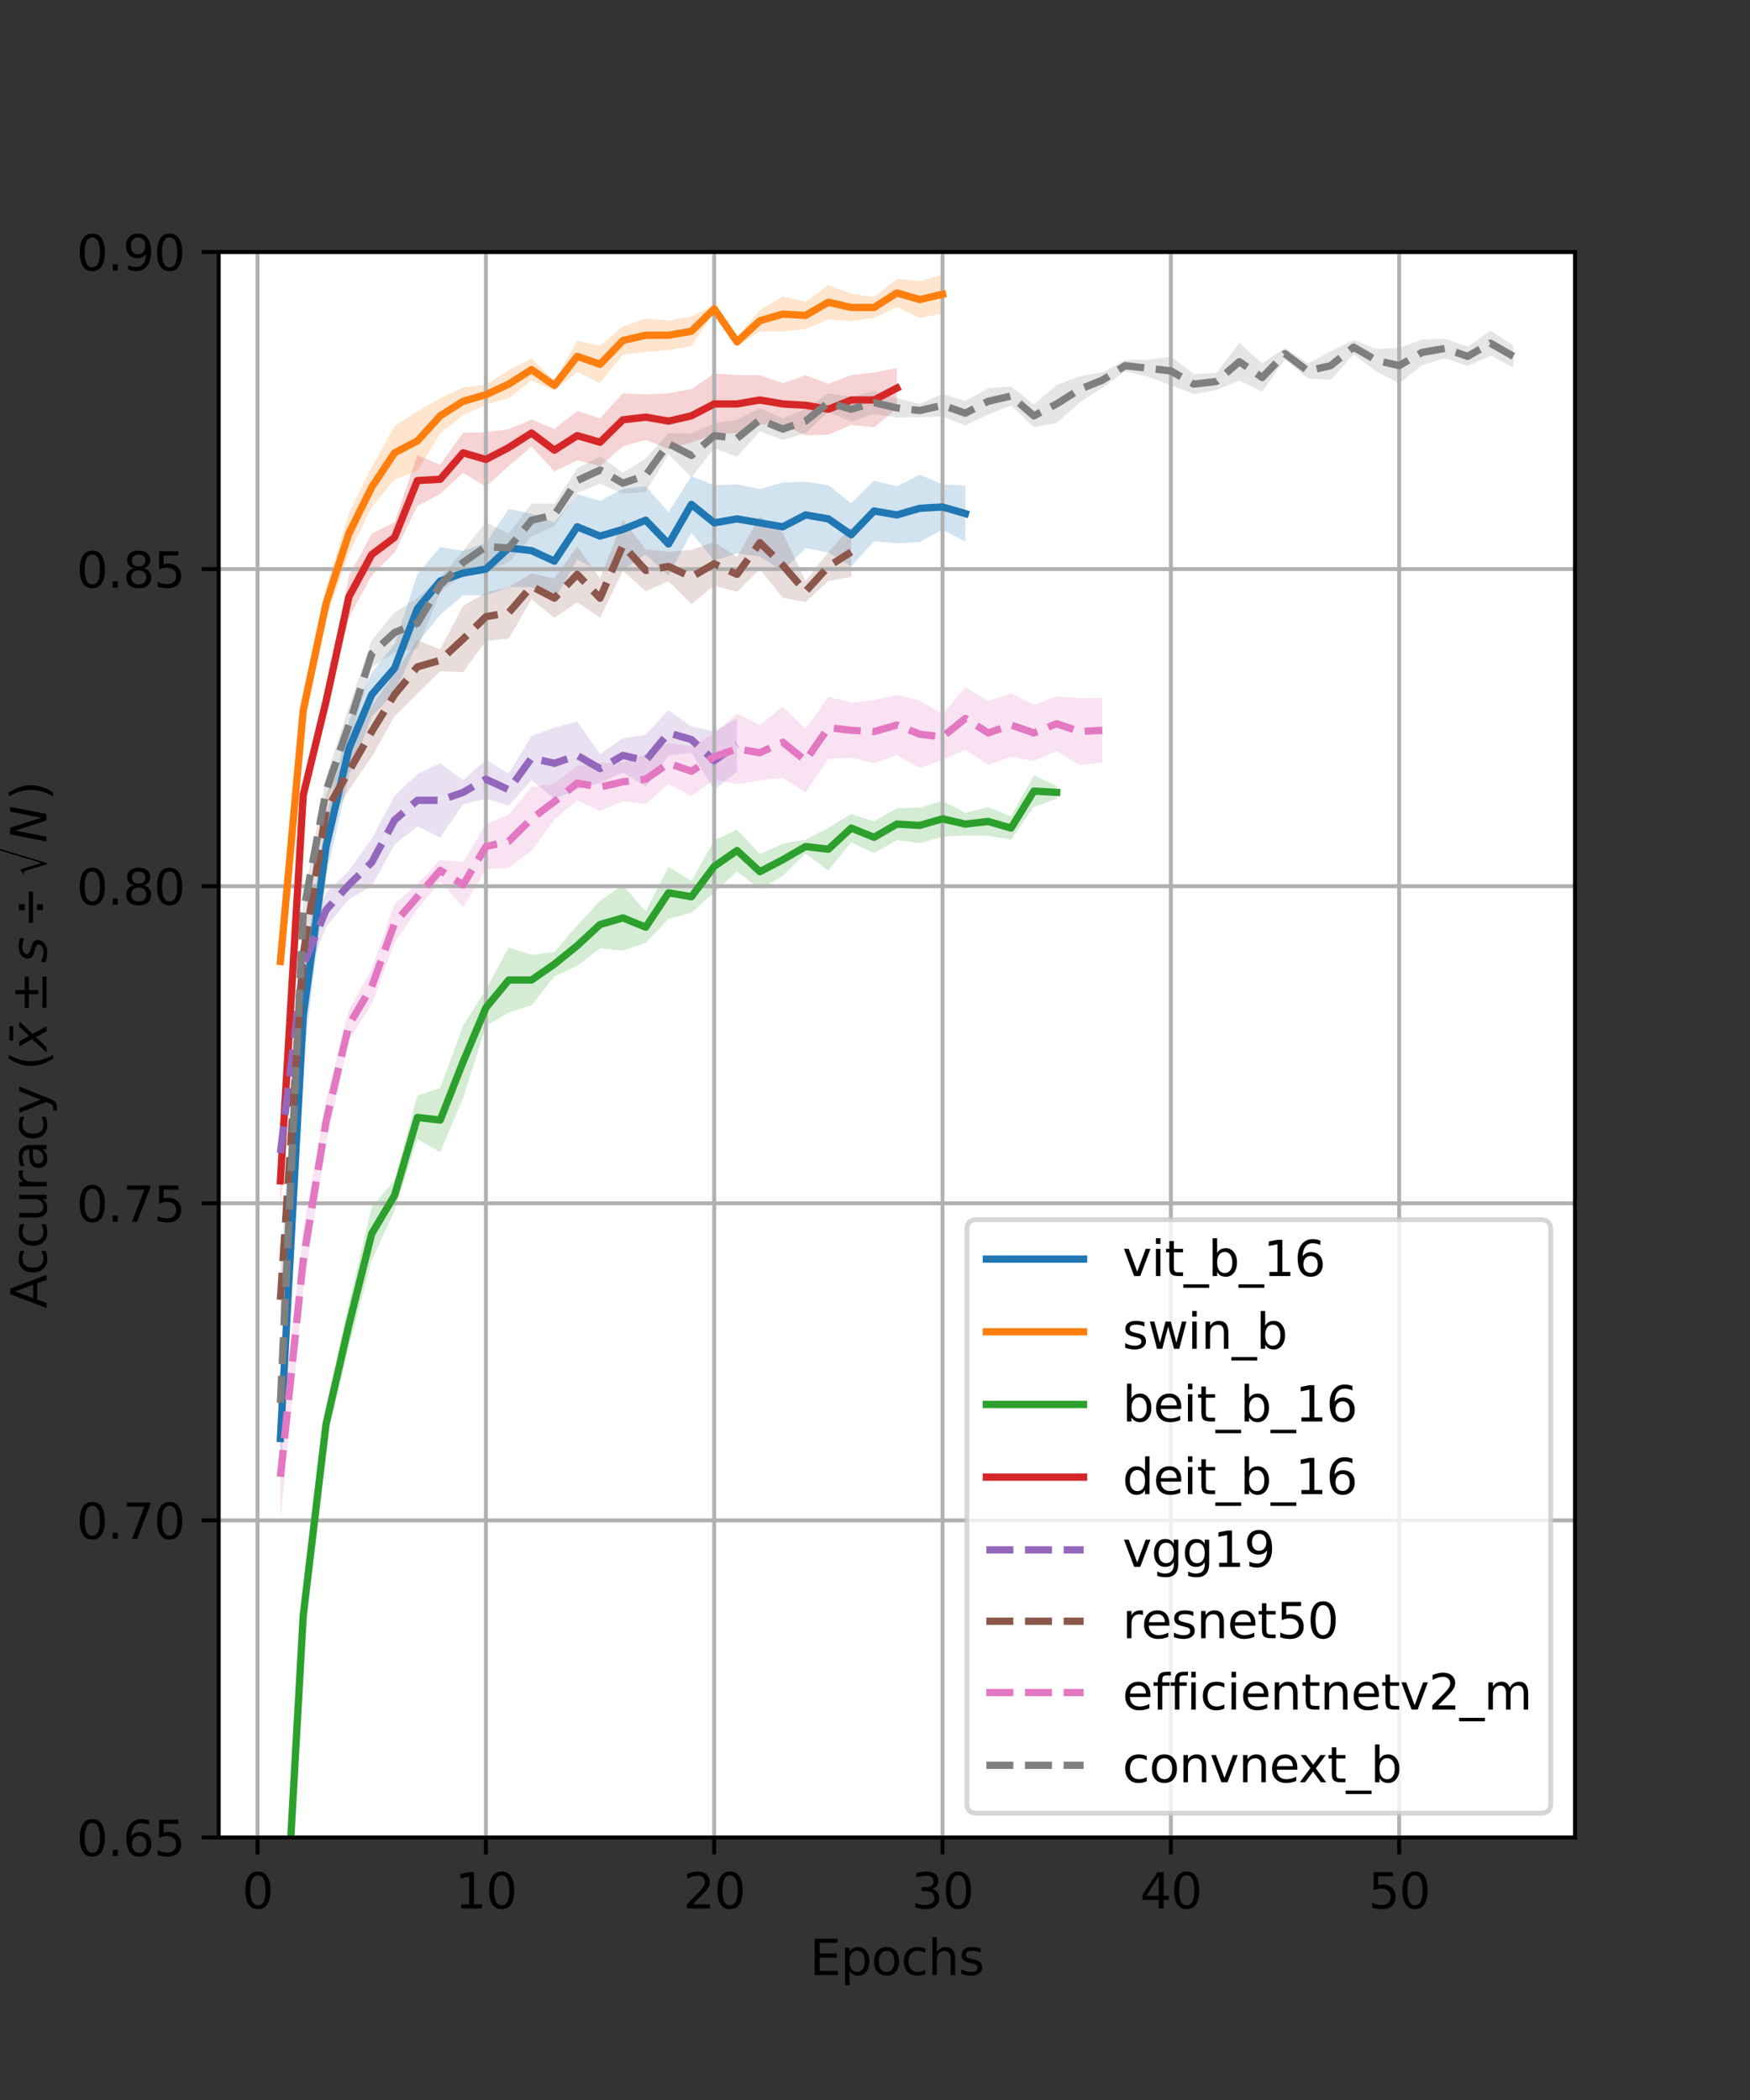 <?xml version="1.0" encoding="utf-8" standalone="no"?>
<!DOCTYPE svg PUBLIC "-//W3C//DTD SVG 1.1//EN"
  "http://www.w3.org/Graphics/SVG/1.1/DTD/svg11.dtd">
<svg xmlns:xlink="http://www.w3.org/1999/xlink" width="360pt" height="432pt" viewBox="0 0 360 432" xmlns="http://www.w3.org/2000/svg" version="1.1">
 <rect x="0" y="0" width="360" height="432" fill="#333333" stroke="none"/>
 <defs>
  <style type="text/css">*{stroke-linejoin: round; stroke-linecap: butt}</style>
 </defs>
 <g id="figure_1">
  <g id="patch_1">
   <path d="M 0 432 
L 360 432 
L 360 0 
L 0 0 
L 0 432 
z
" style="fill: none"/>
  </g>
  <g id="axes_1">
   <g id="patch_2">
    <path d="M 45 378 
L 324 378 
L 324 51.84 
L 45 51.84 
z
" style="fill: #ffffff"/>
   </g>
   <g id="PolyCollection_1">
    <path d="M 57.682 287.778 
L 57.682 304.055 
L 62.379 218.083 
L 67.076 180.197 
L 71.773 159.728 
L 76.47 147.359 
L 81.167 142.487 
L 85.864 132.314 
L 90.561 126.466 
L 95.258 122.468 
L 99.955 122.457 
L 104.652 120.745 
L 109.348 120.838 
L 114.045 123.382 
L 118.742 115.123 
L 123.439 117.519 
L 128.136 117.251 
L 132.833 114.032 
L 137.53 118.431 
L 142.227 109.574 
L 146.924 115.295 
L 151.621 113.852 
L 156.318 114.502 
L 161.015 117.487 
L 165.712 112.756 
L 170.409 113.654 
L 175.106 116.5 
L 179.803 111.332 
L 184.5 111.78 
L 189.197 111.504 
L 193.894 108.938 
L 198.591 111.416 
L 198.591 99.897 
L 198.591 99.897 
L 193.894 99.657 
L 189.197 97.634 
L 184.5 100.077 
L 179.803 98.894 
L 175.106 103.51 
L 170.409 99.833 
L 165.712 99.101 
L 161.015 99.262 
L 156.318 100.616 
L 151.621 99.635 
L 146.924 99.823 
L 142.227 97.934 
L 137.53 105.385 
L 132.833 99.998 
L 128.136 100.585 
L 123.439 103.035 
L 118.742 101.626 
L 114.045 107.501 
L 109.348 105.695 
L 104.652 104.702 
L 99.955 111.687 
L 95.258 113.307 
L 90.561 112.57 
L 85.864 118.138 
L 81.167 132.427 
L 76.47 138.427 
L 71.773 148.345 
L 67.076 168.103 
L 62.379 199.798 
L 57.682 287.778 
z
" clip-path="url(#p202f4240e5)" style="fill: #1f77b4; fill-opacity: 0.2"/>
   </g>
   <g id="PolyCollection_2">
    <path d="M 57.682 195.458 
L 57.682 200.135 
L 62.379 149.989 
L 67.076 127.309 
L 71.773 113.891 
L 76.47 104.356 
L 81.167 98.667 
L 85.864 96.824 
L 90.561 89.123 
L 95.258 85.423 
L 99.955 83.237 
L 104.652 81.903 
L 109.348 78.28 
L 114.045 80.29 
L 118.742 76.511 
L 123.439 78.763 
L 128.136 72.953 
L 132.833 72.418 
L 137.53 71.99 
L 142.227 71.217 
L 146.924 64.22 
L 151.621 71.244 
L 156.318 68.19 
L 161.015 68.226 
L 165.712 67.691 
L 170.409 65.702 
L 175.106 66.093 
L 179.803 65.387 
L 184.5 63.161 
L 189.197 65.43 
L 193.894 64.537 
L 193.894 56.538 
L 193.894 56.538 
L 189.197 57.82 
L 184.5 57.37 
L 179.803 61.124 
L 175.106 60.418 
L 170.409 58.635 
L 165.712 62.081 
L 161.015 61.004 
L 156.318 63.757 
L 151.621 69.401 
L 146.924 62.834 
L 142.227 65.079 
L 137.53 65.937 
L 132.833 65.509 
L 128.136 67.149 
L 123.439 71.123 
L 118.742 70.113 
L 114.045 78.293 
L 109.348 73.781 
L 104.652 76.137 
L 99.955 79.151 
L 95.258 79.683 
L 90.561 81.963 
L 85.864 84.59 
L 81.167 87.64 
L 76.47 96.085 
L 71.773 105.576 
L 67.076 120.969 
L 62.379 142.32 
L 57.682 195.458 
z
" clip-path="url(#p202f4240e5)" style="fill: #ff7f0e; fill-opacity: 0.2"/>
   </g>
   <g id="PolyCollection_3">
    <path d="M 57.682 414.29 
L 57.682 418.358 
L 62.379 335.303 
L 67.076 296.563 
L 71.773 277.041 
L 76.47 259.267 
L 81.167 249.046 
L 85.864 234.335 
L 90.561 237.009 
L 95.258 225.917 
L 99.955 211.071 
L 104.652 208.293 
L 109.348 206.784 
L 114.045 200.861 
L 118.742 198.679 
L 123.439 195.094 
L 128.136 195.573 
L 132.833 193.986 
L 137.53 189.013 
L 142.227 187.74 
L 146.924 183.577 
L 151.621 179.276 
L 156.318 182.92 
L 161.015 180.169 
L 165.712 175.575 
L 170.409 179.089 
L 175.106 173.272 
L 179.803 175.509 
L 184.5 172.819 
L 189.197 173.458 
L 193.894 172.124 
L 198.591 171.828 
L 203.288 171.945 
L 207.985 172.753 
L 212.682 165.968 
L 217.379 164.324 
L 217.379 161.689 
L 217.379 161.689 
L 212.682 159.501 
L 207.985 167.937 
L 203.288 166.027 
L 198.591 167.231 
L 193.894 164.76 
L 189.197 166.145 
L 184.5 166.24 
L 179.803 168.986 
L 175.106 167.417 
L 170.409 170.298 
L 165.712 172.725 
L 161.015 173.567 
L 156.318 175.708 
L 151.621 170.655 
L 146.924 172.877 
L 142.227 181.217 
L 137.53 178.313 
L 132.833 187.474 
L 128.136 182.081 
L 123.439 185.279 
L 118.742 190.391 
L 114.045 195.82 
L 109.348 196.42 
L 104.652 194.911 
L 99.955 203.548 
L 95.258 210.99 
L 90.561 223.816 
L 85.864 225.403 
L 81.167 242.765 
L 76.47 248.307 
L 71.773 268.043 
L 67.076 289.29 
L 62.379 329.373 
L 57.682 414.29 
z
" clip-path="url(#p202f4240e5)" style="fill: #2ca02c; fill-opacity: 0.2"/>
   </g>
   <g id="PolyCollection_4">
    <path d="M 57.682 236.139 
L 57.682 249.691 
L 62.379 165.123 
L 67.076 145.971 
L 71.773 127.064 
L 76.47 118.367 
L 81.167 113.66 
L 85.864 104.1 
L 90.561 101.586 
L 95.258 97.267 
L 99.955 100.126 
L 104.652 95.852 
L 109.348 91.848 
L 114.045 96.95 
L 118.742 94.694 
L 123.439 95.887 
L 128.136 91.805 
L 132.833 90.463 
L 137.53 92.374 
L 142.227 91.037 
L 146.924 89.354 
L 151.621 89.067 
L 156.318 87.359 
L 161.015 87.373 
L 165.712 89.543 
L 170.409 89.419 
L 175.106 87.414 
L 179.803 87.911 
L 184.5 83.971 
L 184.5 75.7 
L 184.5 75.7 
L 179.803 76.652 
L 175.106 77.15 
L 170.409 78.949 
L 165.712 77.195 
L 161.015 78.821 
L 156.318 77.204 
L 151.621 77.127 
L 146.924 76.84 
L 142.227 80.05 
L 137.53 80.887 
L 132.833 81.167 
L 128.136 80.912 
L 123.439 86.072 
L 118.742 84.546 
L 114.045 88.27 
L 109.348 86.305 
L 104.652 88.281 
L 99.955 88.899 
L 95.258 89.041 
L 90.561 95.594 
L 85.864 93.623 
L 81.167 107.438 
L 76.47 109.798 
L 71.773 118.495 
L 67.076 142.533 
L 62.379 161.977 
L 57.682 236.139 
z
" clip-path="url(#p202f4240e5)" style="fill: #d62728; fill-opacity: 0.2"/>
   </g>
   <g id="PolyCollection_5">
    <path d="M 57.682 235.566 
L 57.682 238.85 
L 62.379 202.91 
L 67.076 190.704 
L 71.773 184.991 
L 76.47 182.266 
L 81.167 173.707 
L 85.864 170.005 
L 90.561 172.289 
L 95.258 165.452 
L 99.955 164.283 
L 104.652 165.752 
L 109.348 160.459 
L 114.045 164.378 
L 118.742 162.357 
L 123.439 161.073 
L 128.136 158.924 
L 132.833 161.816 
L 137.53 155.471 
L 142.227 154.797 
L 146.924 162.515 
L 151.621 158.668 
L 151.621 147.775 
L 151.621 147.775 
L 146.924 150.451 
L 142.227 149.471 
L 137.53 146.079 
L 132.833 151.15 
L 128.136 151.868 
L 123.439 155.155 
L 118.742 148.434 
L 114.045 149.675 
L 109.348 151.42 
L 104.652 159.173 
L 99.955 156.294 
L 95.258 160.56 
L 90.561 156.985 
L 85.864 159.269 
L 81.167 163.721 
L 76.47 172.557 
L 71.773 179.073 
L 67.076 183.689 
L 62.379 194.314 
L 57.682 235.566 
z
" clip-path="url(#p202f4240e5)" style="fill: #9467bd; fill-opacity: 0.2"/>
   </g>
   <g id="PolyCollection_6">
    <path d="M 57.682 262.41 
L 57.682 272.345 
L 62.379 202.57 
L 67.076 170.397 
L 71.773 162.443 
L 76.47 155.725 
L 81.167 147.359 
L 85.864 142.679 
L 90.561 138.076 
L 95.258 138.281 
L 99.955 131.857 
L 104.652 131.35 
L 109.348 123.275 
L 114.045 127.097 
L 118.742 123.899 
L 123.439 127.097 
L 128.136 117.418 
L 132.833 121.65 
L 137.53 119.555 
L 142.227 124.296 
L 146.924 120.48 
L 151.621 121.765 
L 156.318 117.072 
L 161.015 122.978 
L 165.712 123.867 
L 170.409 119.493 
L 175.106 118.671 
L 175.106 108.407 
L 175.106 108.407 
L 170.409 113.563 
L 165.712 119.518 
L 161.015 109.535 
L 156.318 106.2 
L 151.621 114.553 
L 146.924 111.49 
L 142.227 113.109 
L 137.53 113.502 
L 132.833 113.038 
L 128.136 106.941 
L 123.439 119.006 
L 118.742 112.419 
L 114.045 119.006 
L 109.348 117.935 
L 104.652 120.733 
L 99.955 121.856 
L 95.258 124.674 
L 90.561 133.577 
L 85.864 131.692 
L 81.167 138.427 
L 76.47 145.282 
L 71.773 154.872 
L 67.076 163.226 
L 62.379 190.306 
L 57.682 262.41 
z
" clip-path="url(#p202f4240e5)" style="fill: #8c564b; fill-opacity: 0.2"/>
   </g>
   <g id="PolyCollection_7">
    <path d="M 57.682 294.798 
L 57.682 312.799 
L 62.379 265.31 
L 67.076 235.08 
L 71.773 213.972 
L 76.47 206.592 
L 81.167 193.914 
L 85.864 187.114 
L 90.561 181.217 
L 95.258 186.689 
L 99.955 178.818 
L 104.652 178.506 
L 109.348 175.008 
L 114.045 168.616 
L 118.742 164.637 
L 123.439 166.856 
L 128.136 164.826 
L 132.833 165.398 
L 137.53 161.25 
L 142.227 163.753 
L 146.924 160.407 
L 151.621 161.31 
L 156.318 160.544 
L 161.015 159.976 
L 165.712 163.015 
L 170.409 156.062 
L 175.106 155.91 
L 179.803 156.973 
L 184.5 155.336 
L 189.197 157.99 
L 193.894 156.33 
L 198.591 154.197 
L 203.288 157.355 
L 207.985 155.656 
L 212.682 156.563 
L 217.379 154.502 
L 222.076 157.401 
L 226.773 156.87 
L 226.773 143.593 
L 226.773 143.593 
L 222.076 143.606 
L 217.379 143.243 
L 212.682 144.987 
L 207.985 142.633 
L 203.288 144.196 
L 198.591 141.374 
L 193.894 146.852 
L 189.197 144.104 
L 184.5 142.952 
L 179.803 144.034 
L 175.106 144.553 
L 170.409 143.314 
L 165.712 149.951 
L 161.015 145.38 
L 156.318 149.161 
L 151.621 146.764 
L 146.924 150.929 
L 142.227 153.562 
L 137.53 152.803 
L 132.833 155.178 
L 128.136 156.837 
L 123.439 156.982 
L 118.742 157.57 
L 114.045 161.202 
L 109.348 161.877 
L 104.652 167.62 
L 99.955 169.482 
L 95.258 177.376 
L 90.561 176.868 
L 85.864 181.843 
L 81.167 185.915 
L 76.47 199.329 
L 71.773 207.714 
L 67.076 226.289 
L 62.379 253.137 
L 57.682 294.798 
z
" clip-path="url(#p202f4240e5)" style="fill: #e377c2; fill-opacity: 0.2"/>
   </g>
   <g id="PolyCollection_8">
    <path d="M 57.682 282.509 
L 57.682 294.646 
L 62.379 190.054 
L 67.076 165.572 
L 71.773 152.906 
L 76.47 137.232 
L 81.167 134.231 
L 85.864 133.416 
L 90.561 121.859 
L 95.258 118.144 
L 99.955 117.493 
L 104.652 115.682 
L 109.348 110.416 
L 114.045 108.218 
L 118.742 101.389 
L 123.439 99.505 
L 128.136 101.554 
L 132.833 101.223 
L 137.53 93.4 
L 142.227 98.233 
L 146.924 92.177 
L 151.621 93.993 
L 156.318 88.697 
L 161.015 90.511 
L 165.712 89.121 
L 170.409 84.718 
L 175.106 86.741 
L 179.803 85.155 
L 184.5 85.91 
L 189.197 85.815 
L 193.894 85.699 
L 198.591 87.527 
L 203.288 85.258 
L 207.985 83.407 
L 212.682 87.873 
L 217.379 87.012 
L 222.076 82.805 
L 226.773 79.789 
L 231.47 76.384 
L 236.167 77.509 
L 240.864 79.248 
L 245.561 81.081 
L 250.258 80.227 
L 254.955 78.258 
L 259.652 80.576 
L 264.348 73.953 
L 269.045 77.851 
L 273.742 78.142 
L 278.439 72.873 
L 283.136 76.466 
L 287.833 78.846 
L 292.53 75.125 
L 297.227 73.679 
L 301.924 75.3 
L 306.621 73.151 
L 311.318 75.562 
L 311.318 71.063 
L 311.318 71.063 
L 306.621 68.037 
L 301.924 71.324 
L 297.227 69.684 
L 292.53 69.869 
L 287.833 71.583 
L 283.136 71.789 
L 278.439 69.946 
L 273.742 72.287 
L 269.045 74.753 
L 264.348 71.584 
L 259.652 74.746 
L 254.955 70.541 
L 250.258 76.725 
L 245.561 76.959 
L 240.864 73.356 
L 236.167 74.007 
L 231.47 74.046 
L 226.773 76.62 
L 222.076 77.41 
L 217.379 79.182 
L 212.682 83.213 
L 207.985 79.525 
L 203.288 79.849 
L 198.591 82.472 
L 193.894 81.039 
L 189.197 83.097 
L 184.5 81.915 
L 179.803 80.495 
L 175.106 81.627 
L 170.409 80.932 
L 165.712 84.139 
L 161.015 86.012 
L 156.318 84.02 
L 151.621 86.334 
L 146.924 87.063 
L 142.227 89.161 
L 137.53 89.102 
L 132.833 94.325 
L 128.136 97.256 
L 123.439 93.869 
L 118.742 96.334 
L 114.045 103.638 
L 109.348 103.615 
L 104.652 109.764 
L 99.955 107.41 
L 95.258 113.282 
L 90.561 118.808 
L 85.864 123.016 
L 81.167 126.005 
L 76.47 131.702 
L 71.773 145.383 
L 67.076 159.897 
L 62.379 185.426 
L 57.682 282.509 
z
" clip-path="url(#p202f4240e5)" style="fill: #7f7f7f; fill-opacity: 0.2"/>
   </g>
   <g id="matplotlib.axis_1">
    <g id="xtick_1">
     <g id="line2d_1">
      <path d="M 52.985 378 
L 52.985 51.84 
" clip-path="url(#p202f4240e5)" style="fill: none; stroke: #b0b0b0; stroke-width: 0.8; stroke-linecap: square"/>
     </g>
     <g id="line2d_2">
      <defs>
       <path id="m53a88cc7be" d="M 0 0 
L 0 3.5 
" style="stroke: #000000; stroke-width: 0.8"/>
      </defs>
      <g>
       <use xlink:href="#m53a88cc7be" x="52.985" y="378" style="stroke: #000000; stroke-width: 0.8"/>
      </g>
     </g>
     <g id="text_1">
      <!-- 0 -->
      <g transform="translate(49.804 392.598)scale(0.1 -0.1)">
       <defs>
        <path id="DejaVuSans-30" d="M 2034 4250 
Q 1547 4250 1301 3770 
Q 1056 3291 1056 2328 
Q 1056 1369 1301 889 
Q 1547 409 2034 409 
Q 2525 409 2770 889 
Q 3016 1369 3016 2328 
Q 3016 3291 2770 3770 
Q 2525 4250 2034 4250 
z
M 2034 4750 
Q 2819 4750 3233 4129 
Q 3647 3509 3647 2328 
Q 3647 1150 3233 529 
Q 2819 -91 2034 -91 
Q 1250 -91 836 529 
Q 422 1150 422 2328 
Q 422 3509 836 4129 
Q 1250 4750 2034 4750 
z
" transform="scale(0.016)"/>
       </defs>
       <use xlink:href="#DejaVuSans-30"/>
      </g>
     </g>
    </g>
    <g id="xtick_2">
     <g id="line2d_3">
      <path d="M 99.955 378 
L 99.955 51.84 
" clip-path="url(#p202f4240e5)" style="fill: none; stroke: #b0b0b0; stroke-width: 0.8; stroke-linecap: square"/>
     </g>
     <g id="line2d_4">
      <g>
       <use xlink:href="#m53a88cc7be" x="99.955" y="378" style="stroke: #000000; stroke-width: 0.8"/>
      </g>
     </g>
     <g id="text_2">
      <!-- 10 -->
      <g transform="translate(93.592 392.598)scale(0.1 -0.1)">
       <defs>
        <path id="DejaVuSans-31" d="M 794 531 
L 1825 531 
L 1825 4091 
L 703 3866 
L 703 4441 
L 1819 4666 
L 2450 4666 
L 2450 531 
L 3481 531 
L 3481 0 
L 794 0 
L 794 531 
z
" transform="scale(0.016)"/>
       </defs>
       <use xlink:href="#DejaVuSans-31"/>
       <use xlink:href="#DejaVuSans-30" x="63.623"/>
      </g>
     </g>
    </g>
    <g id="xtick_3">
     <g id="line2d_5">
      <path d="M 146.924 378 
L 146.924 51.84 
" clip-path="url(#p202f4240e5)" style="fill: none; stroke: #b0b0b0; stroke-width: 0.8; stroke-linecap: square"/>
     </g>
     <g id="line2d_6">
      <g>
       <use xlink:href="#m53a88cc7be" x="146.924" y="378" style="stroke: #000000; stroke-width: 0.8"/>
      </g>
     </g>
     <g id="text_3">
      <!-- 20 -->
      <g transform="translate(140.562 392.598)scale(0.1 -0.1)">
       <defs>
        <path id="DejaVuSans-32" d="M 1228 531 
L 3431 531 
L 3431 0 
L 469 0 
L 469 531 
Q 828 903 1448 1529 
Q 2069 2156 2228 2338 
Q 2531 2678 2651 2914 
Q 2772 3150 2772 3378 
Q 2772 3750 2511 3984 
Q 2250 4219 1831 4219 
Q 1534 4219 1204 4116 
Q 875 4013 500 3803 
L 500 4441 
Q 881 4594 1212 4672 
Q 1544 4750 1819 4750 
Q 2544 4750 2975 4387 
Q 3406 4025 3406 3419 
Q 3406 3131 3298 2873 
Q 3191 2616 2906 2266 
Q 2828 2175 2409 1742 
Q 1991 1309 1228 531 
z
" transform="scale(0.016)"/>
       </defs>
       <use xlink:href="#DejaVuSans-32"/>
       <use xlink:href="#DejaVuSans-30" x="63.623"/>
      </g>
     </g>
    </g>
    <g id="xtick_4">
     <g id="line2d_7">
      <path d="M 193.894 378 
L 193.894 51.84 
" clip-path="url(#p202f4240e5)" style="fill: none; stroke: #b0b0b0; stroke-width: 0.8; stroke-linecap: square"/>
     </g>
     <g id="line2d_8">
      <g>
       <use xlink:href="#m53a88cc7be" x="193.894" y="378" style="stroke: #000000; stroke-width: 0.8"/>
      </g>
     </g>
     <g id="text_4">
      <!-- 30 -->
      <g transform="translate(187.531 392.598)scale(0.1 -0.1)">
       <defs>
        <path id="DejaVuSans-33" d="M 2597 2516 
Q 3050 2419 3304 2112 
Q 3559 1806 3559 1356 
Q 3559 666 3084 287 
Q 2609 -91 1734 -91 
Q 1441 -91 1130 -33 
Q 819 25 488 141 
L 488 750 
Q 750 597 1062 519 
Q 1375 441 1716 441 
Q 2309 441 2620 675 
Q 2931 909 2931 1356 
Q 2931 1769 2642 2001 
Q 2353 2234 1838 2234 
L 1294 2234 
L 1294 2753 
L 1863 2753 
Q 2328 2753 2575 2939 
Q 2822 3125 2822 3475 
Q 2822 3834 2567 4026 
Q 2313 4219 1838 4219 
Q 1578 4219 1281 4162 
Q 984 4106 628 3988 
L 628 4550 
Q 988 4650 1302 4700 
Q 1616 4750 1894 4750 
Q 2613 4750 3031 4423 
Q 3450 4097 3450 3541 
Q 3450 3153 3228 2886 
Q 3006 2619 2597 2516 
z
" transform="scale(0.016)"/>
       </defs>
       <use xlink:href="#DejaVuSans-33"/>
       <use xlink:href="#DejaVuSans-30" x="63.623"/>
      </g>
     </g>
    </g>
    <g id="xtick_5">
     <g id="line2d_9">
      <path d="M 240.864 378 
L 240.864 51.84 
" clip-path="url(#p202f4240e5)" style="fill: none; stroke: #b0b0b0; stroke-width: 0.8; stroke-linecap: square"/>
     </g>
     <g id="line2d_10">
      <g>
       <use xlink:href="#m53a88cc7be" x="240.864" y="378" style="stroke: #000000; stroke-width: 0.8"/>
      </g>
     </g>
     <g id="text_5">
      <!-- 40 -->
      <g transform="translate(234.501 392.598)scale(0.1 -0.1)">
       <defs>
        <path id="DejaVuSans-34" d="M 2419 4116 
L 825 1625 
L 2419 1625 
L 2419 4116 
z
M 2253 4666 
L 3047 4666 
L 3047 1625 
L 3713 1625 
L 3713 1100 
L 3047 1100 
L 3047 0 
L 2419 0 
L 2419 1100 
L 313 1100 
L 313 1709 
L 2253 4666 
z
" transform="scale(0.016)"/>
       </defs>
       <use xlink:href="#DejaVuSans-34"/>
       <use xlink:href="#DejaVuSans-30" x="63.623"/>
      </g>
     </g>
    </g>
    <g id="xtick_6">
     <g id="line2d_11">
      <path d="M 287.833 378 
L 287.833 51.84 
" clip-path="url(#p202f4240e5)" style="fill: none; stroke: #b0b0b0; stroke-width: 0.8; stroke-linecap: square"/>
     </g>
     <g id="line2d_12">
      <g>
       <use xlink:href="#m53a88cc7be" x="287.833" y="378" style="stroke: #000000; stroke-width: 0.8"/>
      </g>
     </g>
     <g id="text_6">
      <!-- 50 -->
      <g transform="translate(281.471 392.598)scale(0.1 -0.1)">
       <defs>
        <path id="DejaVuSans-35" d="M 691 4666 
L 3169 4666 
L 3169 4134 
L 1269 4134 
L 1269 2991 
Q 1406 3038 1543 3061 
Q 1681 3084 1819 3084 
Q 2600 3084 3056 2656 
Q 3513 2228 3513 1497 
Q 3513 744 3044 326 
Q 2575 -91 1722 -91 
Q 1428 -91 1123 -41 
Q 819 9 494 109 
L 494 744 
Q 775 591 1075 516 
Q 1375 441 1709 441 
Q 2250 441 2565 725 
Q 2881 1009 2881 1497 
Q 2881 1984 2565 2268 
Q 2250 2553 1709 2553 
Q 1456 2553 1204 2497 
Q 953 2441 691 2322 
L 691 4666 
z
" transform="scale(0.016)"/>
       </defs>
       <use xlink:href="#DejaVuSans-35"/>
       <use xlink:href="#DejaVuSans-30" x="63.623"/>
      </g>
     </g>
    </g>
    <g id="text_7">
     <!-- Epochs -->
     <g transform="translate(166.584 406.277)scale(0.1 -0.1)">
      <defs>
       <path id="DejaVuSans-45" d="M 628 4666 
L 3578 4666 
L 3578 4134 
L 1259 4134 
L 1259 2753 
L 3481 2753 
L 3481 2222 
L 1259 2222 
L 1259 531 
L 3634 531 
L 3634 0 
L 628 0 
L 628 4666 
z
" transform="scale(0.016)"/>
       <path id="DejaVuSans-70" d="M 1159 525 
L 1159 -1331 
L 581 -1331 
L 581 3500 
L 1159 3500 
L 1159 2969 
Q 1341 3281 1617 3432 
Q 1894 3584 2278 3584 
Q 2916 3584 3314 3078 
Q 3713 2572 3713 1747 
Q 3713 922 3314 415 
Q 2916 -91 2278 -91 
Q 1894 -91 1617 61 
Q 1341 213 1159 525 
z
M 3116 1747 
Q 3116 2381 2855 2742 
Q 2594 3103 2138 3103 
Q 1681 3103 1420 2742 
Q 1159 2381 1159 1747 
Q 1159 1113 1420 752 
Q 1681 391 2138 391 
Q 2594 391 2855 752 
Q 3116 1113 3116 1747 
z
" transform="scale(0.016)"/>
       <path id="DejaVuSans-6f" d="M 1959 3097 
Q 1497 3097 1228 2736 
Q 959 2375 959 1747 
Q 959 1119 1226 758 
Q 1494 397 1959 397 
Q 2419 397 2687 759 
Q 2956 1122 2956 1747 
Q 2956 2369 2687 2733 
Q 2419 3097 1959 3097 
z
M 1959 3584 
Q 2709 3584 3137 3096 
Q 3566 2609 3566 1747 
Q 3566 888 3137 398 
Q 2709 -91 1959 -91 
Q 1206 -91 779 398 
Q 353 888 353 1747 
Q 353 2609 779 3096 
Q 1206 3584 1959 3584 
z
" transform="scale(0.016)"/>
       <path id="DejaVuSans-63" d="M 3122 3366 
L 3122 2828 
Q 2878 2963 2633 3030 
Q 2388 3097 2138 3097 
Q 1578 3097 1268 2742 
Q 959 2388 959 1747 
Q 959 1106 1268 751 
Q 1578 397 2138 397 
Q 2388 397 2633 464 
Q 2878 531 3122 666 
L 3122 134 
Q 2881 22 2623 -34 
Q 2366 -91 2075 -91 
Q 1284 -91 818 406 
Q 353 903 353 1747 
Q 353 2603 823 3093 
Q 1294 3584 2113 3584 
Q 2378 3584 2631 3529 
Q 2884 3475 3122 3366 
z
" transform="scale(0.016)"/>
       <path id="DejaVuSans-68" d="M 3513 2113 
L 3513 0 
L 2938 0 
L 2938 2094 
Q 2938 2591 2744 2837 
Q 2550 3084 2163 3084 
Q 1697 3084 1428 2787 
Q 1159 2491 1159 1978 
L 1159 0 
L 581 0 
L 581 4863 
L 1159 4863 
L 1159 2956 
Q 1366 3272 1645 3428 
Q 1925 3584 2291 3584 
Q 2894 3584 3203 3211 
Q 3513 2838 3513 2113 
z
" transform="scale(0.016)"/>
       <path id="DejaVuSans-73" d="M 2834 3397 
L 2834 2853 
Q 2591 2978 2328 3040 
Q 2066 3103 1784 3103 
Q 1356 3103 1142 2972 
Q 928 2841 928 2578 
Q 928 2378 1081 2264 
Q 1234 2150 1697 2047 
L 1894 2003 
Q 2506 1872 2764 1633 
Q 3022 1394 3022 966 
Q 3022 478 2636 193 
Q 2250 -91 1575 -91 
Q 1294 -91 989 -36 
Q 684 19 347 128 
L 347 722 
Q 666 556 975 473 
Q 1284 391 1588 391 
Q 1994 391 2212 530 
Q 2431 669 2431 922 
Q 2431 1156 2273 1281 
Q 2116 1406 1581 1522 
L 1381 1569 
Q 847 1681 609 1914 
Q 372 2147 372 2553 
Q 372 3047 722 3315 
Q 1072 3584 1716 3584 
Q 2034 3584 2315 3537 
Q 2597 3491 2834 3397 
z
" transform="scale(0.016)"/>
      </defs>
      <use xlink:href="#DejaVuSans-45"/>
      <use xlink:href="#DejaVuSans-70" x="63.184"/>
      <use xlink:href="#DejaVuSans-6f" x="126.66"/>
      <use xlink:href="#DejaVuSans-63" x="187.842"/>
      <use xlink:href="#DejaVuSans-68" x="242.822"/>
      <use xlink:href="#DejaVuSans-73" x="306.201"/>
     </g>
    </g>
   </g>
   <g id="matplotlib.axis_2">
    <g id="ytick_1">
     <g id="line2d_13">
      <path d="M 45 378 
L 324 378 
" clip-path="url(#p202f4240e5)" style="fill: none; stroke: #b0b0b0; stroke-width: 0.8; stroke-linecap: square"/>
     </g>
     <g id="line2d_14">
      <defs>
       <path id="m14e0d04a61" d="M 0 0 
L -3.5 0 
" style="stroke: #000000; stroke-width: 0.8"/>
      </defs>
      <g>
       <use xlink:href="#m14e0d04a61" x="45" y="378" style="stroke: #000000; stroke-width: 0.8"/>
      </g>
     </g>
     <g id="text_8">
      <!-- 0.65 -->
      <g transform="translate(15.734 381.799)scale(0.1 -0.1)">
       <defs>
        <path id="DejaVuSans-2e" d="M 684 794 
L 1344 794 
L 1344 0 
L 684 0 
L 684 794 
z
" transform="scale(0.016)"/>
        <path id="DejaVuSans-36" d="M 2113 2584 
Q 1688 2584 1439 2293 
Q 1191 2003 1191 1497 
Q 1191 994 1439 701 
Q 1688 409 2113 409 
Q 2538 409 2786 701 
Q 3034 994 3034 1497 
Q 3034 2003 2786 2293 
Q 2538 2584 2113 2584 
z
M 3366 4563 
L 3366 3988 
Q 3128 4100 2886 4159 
Q 2644 4219 2406 4219 
Q 1781 4219 1451 3797 
Q 1122 3375 1075 2522 
Q 1259 2794 1537 2939 
Q 1816 3084 2150 3084 
Q 2853 3084 3261 2657 
Q 3669 2231 3669 1497 
Q 3669 778 3244 343 
Q 2819 -91 2113 -91 
Q 1303 -91 875 529 
Q 447 1150 447 2328 
Q 447 3434 972 4092 
Q 1497 4750 2381 4750 
Q 2619 4750 2861 4703 
Q 3103 4656 3366 4563 
z
" transform="scale(0.016)"/>
       </defs>
       <use xlink:href="#DejaVuSans-30"/>
       <use xlink:href="#DejaVuSans-2e" x="63.623"/>
       <use xlink:href="#DejaVuSans-36" x="95.41"/>
       <use xlink:href="#DejaVuSans-35" x="159.033"/>
      </g>
     </g>
    </g>
    <g id="ytick_2">
     <g id="line2d_15">
      <path d="M 45 312.768 
L 324 312.768 
" clip-path="url(#p202f4240e5)" style="fill: none; stroke: #b0b0b0; stroke-width: 0.8; stroke-linecap: square"/>
     </g>
     <g id="line2d_16">
      <g>
       <use xlink:href="#m14e0d04a61" x="45" y="312.768" style="stroke: #000000; stroke-width: 0.8"/>
      </g>
     </g>
     <g id="text_9">
      <!-- 0.70 -->
      <g transform="translate(15.734 316.567)scale(0.1 -0.1)">
       <defs>
        <path id="DejaVuSans-37" d="M 525 4666 
L 3525 4666 
L 3525 4397 
L 1831 0 
L 1172 0 
L 2766 4134 
L 525 4134 
L 525 4666 
z
" transform="scale(0.016)"/>
       </defs>
       <use xlink:href="#DejaVuSans-30"/>
       <use xlink:href="#DejaVuSans-2e" x="63.623"/>
       <use xlink:href="#DejaVuSans-37" x="95.41"/>
       <use xlink:href="#DejaVuSans-30" x="159.033"/>
      </g>
     </g>
    </g>
    <g id="ytick_3">
     <g id="line2d_17">
      <path d="M 45 247.536 
L 324 247.536 
" clip-path="url(#p202f4240e5)" style="fill: none; stroke: #b0b0b0; stroke-width: 0.8; stroke-linecap: square"/>
     </g>
     <g id="line2d_18">
      <g>
       <use xlink:href="#m14e0d04a61" x="45" y="247.536" style="stroke: #000000; stroke-width: 0.8"/>
      </g>
     </g>
     <g id="text_10">
      <!-- 0.75 -->
      <g transform="translate(15.734 251.335)scale(0.1 -0.1)">
       <use xlink:href="#DejaVuSans-30"/>
       <use xlink:href="#DejaVuSans-2e" x="63.623"/>
       <use xlink:href="#DejaVuSans-37" x="95.41"/>
       <use xlink:href="#DejaVuSans-35" x="159.033"/>
      </g>
     </g>
    </g>
    <g id="ytick_4">
     <g id="line2d_19">
      <path d="M 45 182.304 
L 324 182.304 
" clip-path="url(#p202f4240e5)" style="fill: none; stroke: #b0b0b0; stroke-width: 0.8; stroke-linecap: square"/>
     </g>
     <g id="line2d_20">
      <g>
       <use xlink:href="#m14e0d04a61" x="45" y="182.304" style="stroke: #000000; stroke-width: 0.8"/>
      </g>
     </g>
     <g id="text_11">
      <!-- 0.80 -->
      <g transform="translate(15.734 186.103)scale(0.1 -0.1)">
       <defs>
        <path id="DejaVuSans-38" d="M 2034 2216 
Q 1584 2216 1326 1975 
Q 1069 1734 1069 1313 
Q 1069 891 1326 650 
Q 1584 409 2034 409 
Q 2484 409 2743 651 
Q 3003 894 3003 1313 
Q 3003 1734 2745 1975 
Q 2488 2216 2034 2216 
z
M 1403 2484 
Q 997 2584 770 2862 
Q 544 3141 544 3541 
Q 544 4100 942 4425 
Q 1341 4750 2034 4750 
Q 2731 4750 3128 4425 
Q 3525 4100 3525 3541 
Q 3525 3141 3298 2862 
Q 3072 2584 2669 2484 
Q 3125 2378 3379 2068 
Q 3634 1759 3634 1313 
Q 3634 634 3220 271 
Q 2806 -91 2034 -91 
Q 1263 -91 848 271 
Q 434 634 434 1313 
Q 434 1759 690 2068 
Q 947 2378 1403 2484 
z
M 1172 3481 
Q 1172 3119 1398 2916 
Q 1625 2713 2034 2713 
Q 2441 2713 2670 2916 
Q 2900 3119 2900 3481 
Q 2900 3844 2670 4047 
Q 2441 4250 2034 4250 
Q 1625 4250 1398 4047 
Q 1172 3844 1172 3481 
z
" transform="scale(0.016)"/>
       </defs>
       <use xlink:href="#DejaVuSans-30"/>
       <use xlink:href="#DejaVuSans-2e" x="63.623"/>
       <use xlink:href="#DejaVuSans-38" x="95.41"/>
       <use xlink:href="#DejaVuSans-30" x="159.033"/>
      </g>
     </g>
    </g>
    <g id="ytick_5">
     <g id="line2d_21">
      <path d="M 45 117.072 
L 324 117.072 
" clip-path="url(#p202f4240e5)" style="fill: none; stroke: #b0b0b0; stroke-width: 0.8; stroke-linecap: square"/>
     </g>
     <g id="line2d_22">
      <g>
       <use xlink:href="#m14e0d04a61" x="45" y="117.072" style="stroke: #000000; stroke-width: 0.8"/>
      </g>
     </g>
     <g id="text_12">
      <!-- 0.85 -->
      <g transform="translate(15.734 120.871)scale(0.1 -0.1)">
       <use xlink:href="#DejaVuSans-30"/>
       <use xlink:href="#DejaVuSans-2e" x="63.623"/>
       <use xlink:href="#DejaVuSans-38" x="95.41"/>
       <use xlink:href="#DejaVuSans-35" x="159.033"/>
      </g>
     </g>
    </g>
    <g id="ytick_6">
     <g id="line2d_23">
      <path d="M 45 51.84 
L 324 51.84 
" clip-path="url(#p202f4240e5)" style="fill: none; stroke: #b0b0b0; stroke-width: 0.8; stroke-linecap: square"/>
     </g>
     <g id="line2d_24">
      <g>
       <use xlink:href="#m14e0d04a61" x="45" y="51.84" style="stroke: #000000; stroke-width: 0.8"/>
      </g>
     </g>
     <g id="text_13">
      <!-- 0.90 -->
      <g transform="translate(15.734 55.639)scale(0.1 -0.1)">
       <defs>
        <path id="DejaVuSans-39" d="M 703 97 
L 703 672 
Q 941 559 1184 500 
Q 1428 441 1663 441 
Q 2288 441 2617 861 
Q 2947 1281 2994 2138 
Q 2813 1869 2534 1725 
Q 2256 1581 1919 1581 
Q 1219 1581 811 2004 
Q 403 2428 403 3163 
Q 403 3881 828 4315 
Q 1253 4750 1959 4750 
Q 2769 4750 3195 4129 
Q 3622 3509 3622 2328 
Q 3622 1225 3098 567 
Q 2575 -91 1691 -91 
Q 1453 -91 1209 -44 
Q 966 3 703 97 
z
M 1959 2075 
Q 2384 2075 2632 2365 
Q 2881 2656 2881 3163 
Q 2881 3666 2632 3958 
Q 2384 4250 1959 4250 
Q 1534 4250 1286 3958 
Q 1038 3666 1038 3163 
Q 1038 2656 1286 2365 
Q 1534 2075 1959 2075 
z
" transform="scale(0.016)"/>
       </defs>
       <use xlink:href="#DejaVuSans-30"/>
       <use xlink:href="#DejaVuSans-2e" x="63.623"/>
       <use xlink:href="#DejaVuSans-39" x="95.41"/>
       <use xlink:href="#DejaVuSans-30" x="159.033"/>
      </g>
     </g>
    </g>
    <g id="text_14">
     <!-- Accuracy ($\bar{x} \pm s \div \sqrt{N}$) -->
     <g transform="translate(9.634 269.17)rotate(-90)scale(0.1 -0.1)">
      <defs>
       <path id="DejaVuSans-41" d="M 2188 4044 
L 1331 1722 
L 3047 1722 
L 2188 4044 
z
M 1831 4666 
L 2547 4666 
L 4325 0 
L 3669 0 
L 3244 1197 
L 1141 1197 
L 716 0 
L 50 0 
L 1831 4666 
z
" transform="scale(0.016)"/>
       <path id="DejaVuSans-75" d="M 544 1381 
L 544 3500 
L 1119 3500 
L 1119 1403 
Q 1119 906 1312 657 
Q 1506 409 1894 409 
Q 2359 409 2629 706 
Q 2900 1003 2900 1516 
L 2900 3500 
L 3475 3500 
L 3475 0 
L 2900 0 
L 2900 538 
Q 2691 219 2414 64 
Q 2138 -91 1772 -91 
Q 1169 -91 856 284 
Q 544 659 544 1381 
z
M 1991 3584 
L 1991 3584 
z
" transform="scale(0.016)"/>
       <path id="DejaVuSans-72" d="M 2631 2963 
Q 2534 3019 2420 3045 
Q 2306 3072 2169 3072 
Q 1681 3072 1420 2755 
Q 1159 2438 1159 1844 
L 1159 0 
L 581 0 
L 581 3500 
L 1159 3500 
L 1159 2956 
Q 1341 3275 1631 3429 
Q 1922 3584 2338 3584 
Q 2397 3584 2469 3576 
Q 2541 3569 2628 3553 
L 2631 2963 
z
" transform="scale(0.016)"/>
       <path id="DejaVuSans-61" d="M 2194 1759 
Q 1497 1759 1228 1600 
Q 959 1441 959 1056 
Q 959 750 1161 570 
Q 1363 391 1709 391 
Q 2188 391 2477 730 
Q 2766 1069 2766 1631 
L 2766 1759 
L 2194 1759 
z
M 3341 1997 
L 3341 0 
L 2766 0 
L 2766 531 
Q 2569 213 2275 61 
Q 1981 -91 1556 -91 
Q 1019 -91 701 211 
Q 384 513 384 1019 
Q 384 1609 779 1909 
Q 1175 2209 1959 2209 
L 2766 2209 
L 2766 2266 
Q 2766 2663 2505 2880 
Q 2244 3097 1772 3097 
Q 1472 3097 1187 3025 
Q 903 2953 641 2809 
L 641 3341 
Q 956 3463 1253 3523 
Q 1550 3584 1831 3584 
Q 2591 3584 2966 3190 
Q 3341 2797 3341 1997 
z
" transform="scale(0.016)"/>
       <path id="DejaVuSans-79" d="M 2059 -325 
Q 1816 -950 1584 -1140 
Q 1353 -1331 966 -1331 
L 506 -1331 
L 506 -850 
L 844 -850 
Q 1081 -850 1212 -737 
Q 1344 -625 1503 -206 
L 1606 56 
L 191 3500 
L 800 3500 
L 1894 763 
L 2988 3500 
L 3597 3500 
L 2059 -325 
z
" transform="scale(0.016)"/>
       <path id="DejaVuSans-20" transform="scale(0.016)"/>
       <path id="DejaVuSans-28" d="M 1984 4856 
Q 1566 4138 1362 3434 
Q 1159 2731 1159 2009 
Q 1159 1288 1364 580 
Q 1569 -128 1984 -844 
L 1484 -844 
Q 1016 -109 783 600 
Q 550 1309 550 2009 
Q 550 2706 781 3412 
Q 1013 4119 1484 4856 
L 1984 4856 
z
" transform="scale(0.016)"/>
       <path id="DejaVuSans-304" d="M -2518 4769 
L -650 4769 
L -650 4306 
L -2518 4306 
L -2518 4769 
z
" transform="scale(0.016)"/>
       <path id="DejaVuSans-Oblique-78" d="M 3841 3500 
L 2234 1784 
L 3219 0 
L 2559 0 
L 1819 1388 
L 531 0 
L -166 0 
L 1556 1844 
L 641 3500 
L 1300 3500 
L 1972 2234 
L 3144 3500 
L 3841 3500 
z
" transform="scale(0.016)"/>
       <path id="DejaVuSans-b1" d="M 2944 4013 
L 2944 2803 
L 4684 2803 
L 4684 2272 
L 2944 2272 
L 2944 1063 
L 2419 1063 
L 2419 2272 
L 678 2272 
L 678 2803 
L 2419 2803 
L 2419 4013 
L 2944 4013 
z
M 678 531 
L 4684 531 
L 4684 0 
L 678 0 
L 678 531 
z
" transform="scale(0.016)"/>
       <path id="DejaVuSans-Oblique-73" d="M 3200 3397 
L 3091 2853 
Q 2863 2978 2609 3040 
Q 2356 3103 2088 3103 
Q 1634 3103 1373 2948 
Q 1113 2794 1113 2528 
Q 1113 2219 1719 2053 
Q 1766 2041 1788 2034 
L 1972 1978 
Q 2547 1819 2739 1644 
Q 2931 1469 2931 1166 
Q 2931 609 2489 259 
Q 2047 -91 1331 -91 
Q 1053 -91 747 -37 
Q 441 16 72 128 
L 184 722 
Q 500 559 806 475 
Q 1113 391 1394 391 
Q 1816 391 2080 572 
Q 2344 753 2344 1031 
Q 2344 1331 1650 1516 
L 1591 1531 
L 1394 1581 
Q 956 1697 753 1886 
Q 550 2075 550 2369 
Q 550 2928 970 3256 
Q 1391 3584 2113 3584 
Q 2397 3584 2667 3537 
Q 2938 3491 3200 3397 
z
" transform="scale(0.016)"/>
       <path id="DejaVuSans-f7" d="M 2297 3547 
L 3066 3547 
L 3066 2778 
L 2297 2778 
L 2297 3547 
z
M 2297 1234 
L 3066 1234 
L 3066 469 
L 2297 469 
L 2297 1234 
z
M 678 2272 
L 4684 2272 
L 4684 1741 
L 678 1741 
L 678 2272 
z
" transform="scale(0.016)"/>
       <path id="STIXSizeOneSym-Regular-221a" d="M 6970 9933 
L 3373 -1888 
L 3104 -1888 
L 1626 2918 
Q 1555 3149 1465 3251 
Q 1376 3354 1229 3354 
Q 1011 3354 794 3181 
L 717 3309 
L 1766 4115 
L 1926 4115 
L 3379 -602 
L 3405 -602 
L 6605 9933 
L 6970 9933 
z
" transform="scale(0.016)"/>
       <path id="DejaVuSans-Oblique-4e" d="M 1081 4666 
L 1931 4666 
L 3219 666 
L 4000 4666 
L 4616 4666 
L 3706 0 
L 2853 0 
L 1569 4025 
L 788 0 
L 172 0 
L 1081 4666 
z
" transform="scale(0.016)"/>
       <path id="DejaVuSans-29" d="M 513 4856 
L 1013 4856 
Q 1481 4119 1714 3412 
Q 1947 2706 1947 2009 
Q 1947 1309 1714 600 
Q 1481 -109 1013 -844 
L 513 -844 
Q 928 -128 1133 580 
Q 1338 1288 1338 2009 
Q 1338 2731 1133 3434 
Q 928 4138 513 4856 
z
" transform="scale(0.016)"/>
      </defs>
      <use xlink:href="#DejaVuSans-41" transform="translate(0 0.578)"/>
      <use xlink:href="#DejaVuSans-63" transform="translate(68.408 0.578)"/>
      <use xlink:href="#DejaVuSans-63" transform="translate(123.389 0.578)"/>
      <use xlink:href="#DejaVuSans-75" transform="translate(178.369 0.578)"/>
      <use xlink:href="#DejaVuSans-72" transform="translate(241.748 0.578)"/>
      <use xlink:href="#DejaVuSans-61" transform="translate(282.861 0.578)"/>
      <use xlink:href="#DejaVuSans-63" transform="translate(344.141 0.578)"/>
      <use xlink:href="#DejaVuSans-79" transform="translate(399.121 0.578)"/>
      <use xlink:href="#DejaVuSans-20" transform="translate(458.301 0.578)"/>
      <use xlink:href="#DejaVuSans-28" transform="translate(490.088 0.578)"/>
      <use xlink:href="#DejaVuSans-304" transform="translate(591.24 0.484)"/>
      <use xlink:href="#DejaVuSans-Oblique-78" transform="translate(529.102 0.578)"/>
      <use xlink:href="#DejaVuSans-b1" transform="translate(607.764 0.578)"/>
      <use xlink:href="#DejaVuSans-Oblique-73" transform="translate(711.035 0.578)"/>
      <use xlink:href="#DejaVuSans-f7" transform="translate(782.617 0.578)"/>
      <use xlink:href="#STIXSizeOneSym-Regular-221a" transform="translate(885.889 17.094)scale(0.564)"/>
      <use xlink:href="#DejaVuSans-Oblique-4e" transform="translate(957.977 0.844)"/>
      <use xlink:href="#DejaVuSans-29" transform="translate(1045.282 0.578)"/>
      <path d="M 945.477 97.5 
L 945.477 103.75 
L 1045.282 103.75 
L 1045.282 97.5 
L 945.477 97.5 
z
"/>
     </g>
    </g>
   </g>
   <g id="line2d_25">
    <path d="M 57.682 295.916 
L 62.379 208.94 
L 67.076 174.15 
L 71.773 154.037 
L 76.47 142.893 
L 81.167 137.457 
L 85.864 125.226 
L 90.561 119.518 
L 95.258 117.887 
L 99.955 117.072 
L 104.652 112.723 
L 109.348 113.267 
L 114.045 115.441 
L 118.742 108.374 
L 123.439 110.277 
L 128.136 108.918 
L 132.833 107.015 
L 137.53 111.908 
L 142.227 103.754 
L 146.924 107.559 
L 151.621 106.744 
L 156.318 107.559 
L 161.015 108.374 
L 165.712 105.928 
L 170.409 106.744 
L 175.106 110.005 
L 179.803 105.113 
L 184.5 105.928 
L 189.197 104.569 
L 193.894 104.297 
L 198.591 105.656 
" clip-path="url(#p202f4240e5)" style="fill: none; stroke: #1f77b4; stroke-width: 1.5; stroke-linecap: square"/>
   </g>
   <g id="line2d_26">
    <path d="M 57.682 197.797 
L 62.379 146.155 
L 67.076 124.139 
L 71.773 109.733 
L 76.47 100.22 
L 81.167 93.154 
L 85.864 90.707 
L 90.561 85.543 
L 95.258 82.553 
L 99.955 81.194 
L 104.652 79.02 
L 109.348 76.03 
L 114.045 79.292 
L 118.742 73.312 
L 123.439 74.943 
L 128.136 70.051 
L 132.833 68.963 
L 137.53 68.963 
L 142.227 68.148 
L 146.924 63.527 
L 151.621 70.322 
L 156.318 65.974 
L 161.015 64.615 
L 165.712 64.886 
L 170.409 62.168 
L 175.106 63.256 
L 179.803 63.256 
L 184.5 60.266 
L 189.197 61.625 
L 193.894 60.538 
" clip-path="url(#p202f4240e5)" style="fill: none; stroke: #ff7f0e; stroke-width: 1.5; stroke-linecap: square"/>
   </g>
   <g id="line2d_27">
    <path d="M 57.682 416.324 
L 62.379 332.338 
L 67.076 292.927 
L 71.773 272.542 
L 76.47 253.787 
L 81.167 245.905 
L 85.864 229.869 
L 90.561 230.413 
L 95.258 218.453 
L 99.955 207.31 
L 104.652 201.602 
L 109.348 201.602 
L 114.045 198.34 
L 118.742 194.535 
L 123.439 190.186 
L 128.136 188.827 
L 132.833 190.73 
L 137.53 183.663 
L 142.227 184.478 
L 146.924 178.227 
L 151.621 174.965 
L 156.318 179.314 
L 161.015 176.868 
L 165.712 174.15 
L 170.409 174.694 
L 175.106 170.345 
L 179.803 172.247 
L 184.5 169.529 
L 189.197 169.801 
L 193.894 168.442 
L 198.591 169.529 
L 203.288 168.986 
L 207.985 170.345 
L 212.682 162.734 
L 217.379 163.006 
" clip-path="url(#p202f4240e5)" style="fill: none; stroke: #2ca02c; stroke-width: 1.5; stroke-linecap: square"/>
   </g>
   <g id="line2d_28">
    <path d="M 57.682 242.915 
L 62.379 163.55 
L 67.076 144.252 
L 71.773 122.78 
L 76.47 114.082 
L 81.167 110.549 
L 85.864 98.861 
L 90.561 98.59 
L 95.258 93.154 
L 99.955 94.513 
L 104.652 92.066 
L 109.348 89.077 
L 114.045 92.61 
L 118.742 89.62 
L 123.439 90.979 
L 128.136 86.359 
L 132.833 85.815 
L 137.53 86.63 
L 142.227 85.543 
L 146.924 83.097 
L 151.621 83.097 
L 156.318 82.282 
L 161.015 83.097 
L 165.712 83.369 
L 170.409 84.184 
L 175.106 82.282 
L 179.803 82.282 
L 184.5 79.835 
" clip-path="url(#p202f4240e5)" style="fill: none; stroke: #d62728; stroke-width: 1.5; stroke-linecap: square"/>
   </g>
   <g id="line2d_29">
    <path d="M 57.682 237.208 
L 62.379 198.612 
L 67.076 187.196 
L 71.773 182.032 
L 76.47 177.412 
L 81.167 168.714 
L 85.864 164.637 
L 90.561 164.637 
L 95.258 163.006 
L 99.955 160.288 
L 104.652 162.463 
L 109.348 155.939 
L 114.045 157.027 
L 118.742 155.396 
L 123.439 158.114 
L 128.136 155.396 
L 132.833 156.483 
L 137.53 150.775 
L 142.227 152.134 
L 146.924 156.483 
L 151.621 153.221 
" clip-path="url(#p202f4240e5)" style="fill: none; stroke-dasharray: 5.55,2.4; stroke-dashoffset: 0; stroke: #9467bd; stroke-width: 1.5"/>
   </g>
   <g id="line2d_30">
    <path d="M 57.682 267.377 
L 62.379 196.438 
L 67.076 166.811 
L 71.773 158.657 
L 76.47 150.503 
L 81.167 142.893 
L 85.864 137.185 
L 90.561 135.826 
L 95.258 131.477 
L 99.955 126.857 
L 104.652 126.041 
L 109.348 120.605 
L 114.045 123.052 
L 118.742 118.159 
L 123.439 123.052 
L 128.136 112.18 
L 132.833 117.344 
L 137.53 116.528 
L 142.227 118.703 
L 146.924 115.985 
L 151.621 118.159 
L 156.318 111.636 
L 161.015 116.257 
L 165.712 121.693 
L 170.409 116.528 
L 175.106 113.539 
" clip-path="url(#p202f4240e5)" style="fill: none; stroke-dasharray: 5.55,2.4; stroke-dashoffset: 0; stroke: #8c564b; stroke-width: 1.5"/>
   </g>
   <g id="line2d_31">
    <path d="M 57.682 303.799 
L 62.379 259.223 
L 67.076 230.684 
L 71.773 210.843 
L 76.47 202.961 
L 81.167 189.914 
L 85.864 184.478 
L 90.561 179.042 
L 95.258 182.032 
L 99.955 174.15 
L 104.652 173.063 
L 109.348 168.442 
L 114.045 164.909 
L 118.742 161.104 
L 123.439 161.919 
L 128.136 160.832 
L 132.833 160.288 
L 137.53 157.027 
L 142.227 158.657 
L 146.924 155.668 
L 151.621 154.037 
L 156.318 154.852 
L 161.015 152.678 
L 165.712 156.483 
L 170.409 149.688 
L 175.106 150.232 
L 179.803 150.503 
L 184.5 149.144 
L 189.197 151.047 
L 193.894 151.591 
L 198.591 147.785 
L 203.288 150.775 
L 207.985 149.144 
L 212.682 150.775 
L 217.379 148.873 
L 222.076 150.503 
L 226.773 150.232 
" clip-path="url(#p202f4240e5)" style="fill: none; stroke-dasharray: 5.55,2.4; stroke-dashoffset: 0; stroke: #e377c2; stroke-width: 1.5"/>
   </g>
   <g id="line2d_32">
    <path d="M 57.682 288.578 
L 62.379 187.74 
L 67.076 162.734 
L 71.773 149.144 
L 76.47 134.467 
L 81.167 130.118 
L 85.864 128.216 
L 90.561 120.334 
L 95.258 115.713 
L 99.955 112.451 
L 104.652 112.723 
L 109.348 107.015 
L 114.045 105.928 
L 118.742 98.861 
L 123.439 96.687 
L 128.136 99.405 
L 132.833 97.774 
L 137.53 91.251 
L 142.227 93.697 
L 146.924 89.62 
L 151.621 90.164 
L 156.318 86.359 
L 161.015 88.261 
L 165.712 86.63 
L 170.409 82.825 
L 175.106 84.184 
L 179.803 82.825 
L 184.5 83.912 
L 189.197 84.456 
L 193.894 83.369 
L 198.591 85 
L 203.288 82.553 
L 207.985 81.466 
L 212.682 85.543 
L 217.379 83.097 
L 222.076 80.107 
L 226.773 78.205 
L 231.47 75.215 
L 236.167 75.758 
L 240.864 76.302 
L 245.561 79.02 
L 250.258 78.476 
L 254.955 74.399 
L 259.652 77.661 
L 264.348 72.769 
L 269.045 76.302 
L 273.742 75.215 
L 278.439 71.41 
L 283.136 74.128 
L 287.833 75.215 
L 292.53 72.497 
L 297.227 71.681 
L 301.924 73.312 
L 306.621 70.594 
L 311.318 73.312 
" clip-path="url(#p202f4240e5)" style="fill: none; stroke-dasharray: 5.55,2.4; stroke-dashoffset: 0; stroke: #7f7f7f; stroke-width: 1.5"/>
   </g>
   <g id="patch_3">
    <path d="M 45 378 
L 45 51.84 
" style="fill: none; stroke: #000000; stroke-width: 0.8; stroke-linejoin: miter; stroke-linecap: square"/>
   </g>
   <g id="patch_4">
    <path d="M 324 378 
L 324 51.84 
" style="fill: none; stroke: #000000; stroke-width: 0.8; stroke-linejoin: miter; stroke-linecap: square"/>
   </g>
   <g id="patch_5">
    <path d="M 45 378 
L 324 378 
" style="fill: none; stroke: #000000; stroke-width: 0.8; stroke-linejoin: miter; stroke-linecap: square"/>
   </g>
   <g id="patch_6">
    <path d="M 45 51.84 
L 324 51.84 
" style="fill: none; stroke: #000000; stroke-width: 0.8; stroke-linejoin: miter; stroke-linecap: square"/>
   </g>
   <g id="legend_1">
    <g id="patch_7">
     <path d="M 200.908 373 
L 317 373 
Q 319 373 319 371 
L 319 252.906 
Q 319 250.906 317 250.906 
L 200.908 250.906 
Q 198.908 250.906 198.908 252.906 
L 198.908 371 
Q 198.908 373 200.908 373 
z
" style="fill: #ffffff; opacity: 0.8; stroke: #cccccc; stroke-linejoin: miter"/>
    </g>
    <g id="line2d_33">
     <path d="M 202.908 259.005 
L 212.908 259.005 
L 222.908 259.005 
" style="fill: none; stroke: #1f77b4; stroke-width: 1.5; stroke-linecap: square"/>
    </g>
    <g id="text_15">
     <!-- vit_b_16 -->
     <g transform="translate(230.908 262.505)scale(0.1 -0.1)">
      <defs>
       <path id="DejaVuSans-76" d="M 191 3500 
L 800 3500 
L 1894 563 
L 2988 3500 
L 3597 3500 
L 2284 0 
L 1503 0 
L 191 3500 
z
" transform="scale(0.016)"/>
       <path id="DejaVuSans-69" d="M 603 3500 
L 1178 3500 
L 1178 0 
L 603 0 
L 603 3500 
z
M 603 4863 
L 1178 4863 
L 1178 4134 
L 603 4134 
L 603 4863 
z
" transform="scale(0.016)"/>
       <path id="DejaVuSans-74" d="M 1172 4494 
L 1172 3500 
L 2356 3500 
L 2356 3053 
L 1172 3053 
L 1172 1153 
Q 1172 725 1289 603 
Q 1406 481 1766 481 
L 2356 481 
L 2356 0 
L 1766 0 
Q 1100 0 847 248 
Q 594 497 594 1153 
L 594 3053 
L 172 3053 
L 172 3500 
L 594 3500 
L 594 4494 
L 1172 4494 
z
" transform="scale(0.016)"/>
       <path id="DejaVuSans-5f" d="M 3263 -1063 
L 3263 -1509 
L -63 -1509 
L -63 -1063 
L 3263 -1063 
z
" transform="scale(0.016)"/>
       <path id="DejaVuSans-62" d="M 3116 1747 
Q 3116 2381 2855 2742 
Q 2594 3103 2138 3103 
Q 1681 3103 1420 2742 
Q 1159 2381 1159 1747 
Q 1159 1113 1420 752 
Q 1681 391 2138 391 
Q 2594 391 2855 752 
Q 3116 1113 3116 1747 
z
M 1159 2969 
Q 1341 3281 1617 3432 
Q 1894 3584 2278 3584 
Q 2916 3584 3314 3078 
Q 3713 2572 3713 1747 
Q 3713 922 3314 415 
Q 2916 -91 2278 -91 
Q 1894 -91 1617 61 
Q 1341 213 1159 525 
L 1159 0 
L 581 0 
L 581 4863 
L 1159 4863 
L 1159 2969 
z
" transform="scale(0.016)"/>
      </defs>
      <use xlink:href="#DejaVuSans-76"/>
      <use xlink:href="#DejaVuSans-69" x="59.18"/>
      <use xlink:href="#DejaVuSans-74" x="86.963"/>
      <use xlink:href="#DejaVuSans-5f" x="126.172"/>
      <use xlink:href="#DejaVuSans-62" x="176.172"/>
      <use xlink:href="#DejaVuSans-5f" x="239.648"/>
      <use xlink:href="#DejaVuSans-31" x="289.648"/>
      <use xlink:href="#DejaVuSans-36" x="353.271"/>
     </g>
    </g>
    <g id="line2d_34">
     <path d="M 202.908 273.961 
L 212.908 273.961 
L 222.908 273.961 
" style="fill: none; stroke: #ff7f0e; stroke-width: 1.5; stroke-linecap: square"/>
    </g>
    <g id="text_16">
     <!-- swin_b -->
     <g transform="translate(230.908 277.461)scale(0.1 -0.1)">
      <defs>
       <path id="DejaVuSans-77" d="M 269 3500 
L 844 3500 
L 1563 769 
L 2278 3500 
L 2956 3500 
L 3675 769 
L 4391 3500 
L 4966 3500 
L 4050 0 
L 3372 0 
L 2619 2869 
L 1863 0 
L 1184 0 
L 269 3500 
z
" transform="scale(0.016)"/>
       <path id="DejaVuSans-6e" d="M 3513 2113 
L 3513 0 
L 2938 0 
L 2938 2094 
Q 2938 2591 2744 2837 
Q 2550 3084 2163 3084 
Q 1697 3084 1428 2787 
Q 1159 2491 1159 1978 
L 1159 0 
L 581 0 
L 581 3500 
L 1159 3500 
L 1159 2956 
Q 1366 3272 1645 3428 
Q 1925 3584 2291 3584 
Q 2894 3584 3203 3211 
Q 3513 2838 3513 2113 
z
" transform="scale(0.016)"/>
      </defs>
      <use xlink:href="#DejaVuSans-73"/>
      <use xlink:href="#DejaVuSans-77" x="52.1"/>
      <use xlink:href="#DejaVuSans-69" x="133.887"/>
      <use xlink:href="#DejaVuSans-6e" x="161.67"/>
      <use xlink:href="#DejaVuSans-5f" x="225.049"/>
      <use xlink:href="#DejaVuSans-62" x="275.049"/>
     </g>
    </g>
    <g id="line2d_35">
     <path d="M 202.908 288.917 
L 212.908 288.917 
L 222.908 288.917 
" style="fill: none; stroke: #2ca02c; stroke-width: 1.5; stroke-linecap: square"/>
    </g>
    <g id="text_17">
     <!-- beit_b_16 -->
     <g transform="translate(230.908 292.417)scale(0.1 -0.1)">
      <defs>
       <path id="DejaVuSans-65" d="M 3597 1894 
L 3597 1613 
L 953 1613 
Q 991 1019 1311 708 
Q 1631 397 2203 397 
Q 2534 397 2845 478 
Q 3156 559 3463 722 
L 3463 178 
Q 3153 47 2828 -22 
Q 2503 -91 2169 -91 
Q 1331 -91 842 396 
Q 353 884 353 1716 
Q 353 2575 817 3079 
Q 1281 3584 2069 3584 
Q 2775 3584 3186 3129 
Q 3597 2675 3597 1894 
z
M 3022 2063 
Q 3016 2534 2758 2815 
Q 2500 3097 2075 3097 
Q 1594 3097 1305 2825 
Q 1016 2553 972 2059 
L 3022 2063 
z
" transform="scale(0.016)"/>
      </defs>
      <use xlink:href="#DejaVuSans-62"/>
      <use xlink:href="#DejaVuSans-65" x="63.477"/>
      <use xlink:href="#DejaVuSans-69" x="125"/>
      <use xlink:href="#DejaVuSans-74" x="152.783"/>
      <use xlink:href="#DejaVuSans-5f" x="191.992"/>
      <use xlink:href="#DejaVuSans-62" x="241.992"/>
      <use xlink:href="#DejaVuSans-5f" x="305.469"/>
      <use xlink:href="#DejaVuSans-31" x="355.469"/>
      <use xlink:href="#DejaVuSans-36" x="419.092"/>
     </g>
    </g>
    <g id="line2d_36">
     <path d="M 202.908 303.873 
L 212.908 303.873 
L 222.908 303.873 
" style="fill: none; stroke: #d62728; stroke-width: 1.5; stroke-linecap: square"/>
    </g>
    <g id="text_18">
     <!-- deit_b_16 -->
     <g transform="translate(230.908 307.373)scale(0.1 -0.1)">
      <defs>
       <path id="DejaVuSans-64" d="M 2906 2969 
L 2906 4863 
L 3481 4863 
L 3481 0 
L 2906 0 
L 2906 525 
Q 2725 213 2448 61 
Q 2172 -91 1784 -91 
Q 1150 -91 751 415 
Q 353 922 353 1747 
Q 353 2572 751 3078 
Q 1150 3584 1784 3584 
Q 2172 3584 2448 3432 
Q 2725 3281 2906 2969 
z
M 947 1747 
Q 947 1113 1208 752 
Q 1469 391 1925 391 
Q 2381 391 2643 752 
Q 2906 1113 2906 1747 
Q 2906 2381 2643 2742 
Q 2381 3103 1925 3103 
Q 1469 3103 1208 2742 
Q 947 2381 947 1747 
z
" transform="scale(0.016)"/>
      </defs>
      <use xlink:href="#DejaVuSans-64"/>
      <use xlink:href="#DejaVuSans-65" x="63.477"/>
      <use xlink:href="#DejaVuSans-69" x="125"/>
      <use xlink:href="#DejaVuSans-74" x="152.783"/>
      <use xlink:href="#DejaVuSans-5f" x="191.992"/>
      <use xlink:href="#DejaVuSans-62" x="241.992"/>
      <use xlink:href="#DejaVuSans-5f" x="305.469"/>
      <use xlink:href="#DejaVuSans-31" x="355.469"/>
      <use xlink:href="#DejaVuSans-36" x="419.092"/>
     </g>
    </g>
    <g id="line2d_37">
     <path d="M 202.908 318.83 
L 212.908 318.83 
L 222.908 318.83 
" style="fill: none; stroke-dasharray: 5.55,2.4; stroke-dashoffset: 0; stroke: #9467bd; stroke-width: 1.5"/>
    </g>
    <g id="text_19">
     <!-- vgg19 -->
     <g transform="translate(230.908 322.33)scale(0.1 -0.1)">
      <defs>
       <path id="DejaVuSans-67" d="M 2906 1791 
Q 2906 2416 2648 2759 
Q 2391 3103 1925 3103 
Q 1463 3103 1205 2759 
Q 947 2416 947 1791 
Q 947 1169 1205 825 
Q 1463 481 1925 481 
Q 2391 481 2648 825 
Q 2906 1169 2906 1791 
z
M 3481 434 
Q 3481 -459 3084 -895 
Q 2688 -1331 1869 -1331 
Q 1566 -1331 1297 -1286 
Q 1028 -1241 775 -1147 
L 775 -588 
Q 1028 -725 1275 -790 
Q 1522 -856 1778 -856 
Q 2344 -856 2625 -561 
Q 2906 -266 2906 331 
L 2906 616 
Q 2728 306 2450 153 
Q 2172 0 1784 0 
Q 1141 0 747 490 
Q 353 981 353 1791 
Q 353 2603 747 3093 
Q 1141 3584 1784 3584 
Q 2172 3584 2450 3431 
Q 2728 3278 2906 2969 
L 2906 3500 
L 3481 3500 
L 3481 434 
z
" transform="scale(0.016)"/>
      </defs>
      <use xlink:href="#DejaVuSans-76"/>
      <use xlink:href="#DejaVuSans-67" x="59.18"/>
      <use xlink:href="#DejaVuSans-67" x="122.656"/>
      <use xlink:href="#DejaVuSans-31" x="186.133"/>
      <use xlink:href="#DejaVuSans-39" x="249.756"/>
     </g>
    </g>
    <g id="line2d_38">
     <path d="M 202.908 333.508 
L 212.908 333.508 
L 222.908 333.508 
" style="fill: none; stroke-dasharray: 5.55,2.4; stroke-dashoffset: 0; stroke: #8c564b; stroke-width: 1.5"/>
    </g>
    <g id="text_20">
     <!-- resnet50 -->
     <g transform="translate(230.908 337.008)scale(0.1 -0.1)">
      <use xlink:href="#DejaVuSans-72"/>
      <use xlink:href="#DejaVuSans-65" x="38.863"/>
      <use xlink:href="#DejaVuSans-73" x="100.387"/>
      <use xlink:href="#DejaVuSans-6e" x="152.486"/>
      <use xlink:href="#DejaVuSans-65" x="215.865"/>
      <use xlink:href="#DejaVuSans-74" x="277.389"/>
      <use xlink:href="#DejaVuSans-35" x="316.598"/>
      <use xlink:href="#DejaVuSans-30" x="380.221"/>
     </g>
    </g>
    <g id="line2d_39">
     <path d="M 202.908 348.186 
L 212.908 348.186 
L 222.908 348.186 
" style="fill: none; stroke-dasharray: 5.55,2.4; stroke-dashoffset: 0; stroke: #e377c2; stroke-width: 1.5"/>
    </g>
    <g id="text_21">
     <!-- efficientnetv2_m -->
     <g transform="translate(230.908 351.686)scale(0.1 -0.1)">
      <defs>
       <path id="DejaVuSans-66" d="M 2375 4863 
L 2375 4384 
L 1825 4384 
Q 1516 4384 1395 4259 
Q 1275 4134 1275 3809 
L 1275 3500 
L 2222 3500 
L 2222 3053 
L 1275 3053 
L 1275 0 
L 697 0 
L 697 3053 
L 147 3053 
L 147 3500 
L 697 3500 
L 697 3744 
Q 697 4328 969 4595 
Q 1241 4863 1831 4863 
L 2375 4863 
z
" transform="scale(0.016)"/>
       <path id="DejaVuSans-6d" d="M 3328 2828 
Q 3544 3216 3844 3400 
Q 4144 3584 4550 3584 
Q 5097 3584 5394 3201 
Q 5691 2819 5691 2113 
L 5691 0 
L 5113 0 
L 5113 2094 
Q 5113 2597 4934 2840 
Q 4756 3084 4391 3084 
Q 3944 3084 3684 2787 
Q 3425 2491 3425 1978 
L 3425 0 
L 2847 0 
L 2847 2094 
Q 2847 2600 2669 2842 
Q 2491 3084 2119 3084 
Q 1678 3084 1418 2786 
Q 1159 2488 1159 1978 
L 1159 0 
L 581 0 
L 581 3500 
L 1159 3500 
L 1159 2956 
Q 1356 3278 1631 3431 
Q 1906 3584 2284 3584 
Q 2666 3584 2933 3390 
Q 3200 3197 3328 2828 
z
" transform="scale(0.016)"/>
      </defs>
      <use xlink:href="#DejaVuSans-65"/>
      <use xlink:href="#DejaVuSans-66" x="61.523"/>
      <use xlink:href="#DejaVuSans-66" x="96.729"/>
      <use xlink:href="#DejaVuSans-69" x="131.934"/>
      <use xlink:href="#DejaVuSans-63" x="159.717"/>
      <use xlink:href="#DejaVuSans-69" x="214.697"/>
      <use xlink:href="#DejaVuSans-65" x="242.48"/>
      <use xlink:href="#DejaVuSans-6e" x="304.004"/>
      <use xlink:href="#DejaVuSans-74" x="367.383"/>
      <use xlink:href="#DejaVuSans-6e" x="406.592"/>
      <use xlink:href="#DejaVuSans-65" x="469.971"/>
      <use xlink:href="#DejaVuSans-74" x="531.494"/>
      <use xlink:href="#DejaVuSans-76" x="570.703"/>
      <use xlink:href="#DejaVuSans-32" x="629.883"/>
      <use xlink:href="#DejaVuSans-5f" x="693.506"/>
      <use xlink:href="#DejaVuSans-6d" x="743.506"/>
     </g>
    </g>
    <g id="line2d_40">
     <path d="M 202.908 363.142 
L 212.908 363.142 
L 222.908 363.142 
" style="fill: none; stroke-dasharray: 5.55,2.4; stroke-dashoffset: 0; stroke: #7f7f7f; stroke-width: 1.5"/>
    </g>
    <g id="text_22">
     <!-- convnext_b -->
     <g transform="translate(230.908 366.642)scale(0.1 -0.1)">
      <defs>
       <path id="DejaVuSans-78" d="M 3513 3500 
L 2247 1797 
L 3578 0 
L 2900 0 
L 1881 1375 
L 863 0 
L 184 0 
L 1544 1831 
L 300 3500 
L 978 3500 
L 1906 2253 
L 2834 3500 
L 3513 3500 
z
" transform="scale(0.016)"/>
      </defs>
      <use xlink:href="#DejaVuSans-63"/>
      <use xlink:href="#DejaVuSans-6f" x="54.98"/>
      <use xlink:href="#DejaVuSans-6e" x="116.162"/>
      <use xlink:href="#DejaVuSans-76" x="179.541"/>
      <use xlink:href="#DejaVuSans-6e" x="238.721"/>
      <use xlink:href="#DejaVuSans-65" x="302.1"/>
      <use xlink:href="#DejaVuSans-78" x="361.873"/>
      <use xlink:href="#DejaVuSans-74" x="421.053"/>
      <use xlink:href="#DejaVuSans-5f" x="460.262"/>
      <use xlink:href="#DejaVuSans-62" x="510.262"/>
     </g>
    </g>
   </g>
  </g>
 </g>
 <defs>
  <clipPath id="p202f4240e5">
   <rect x="45" y="51.84" width="279" height="326.16"/>
  </clipPath>
 </defs>
</svg>

